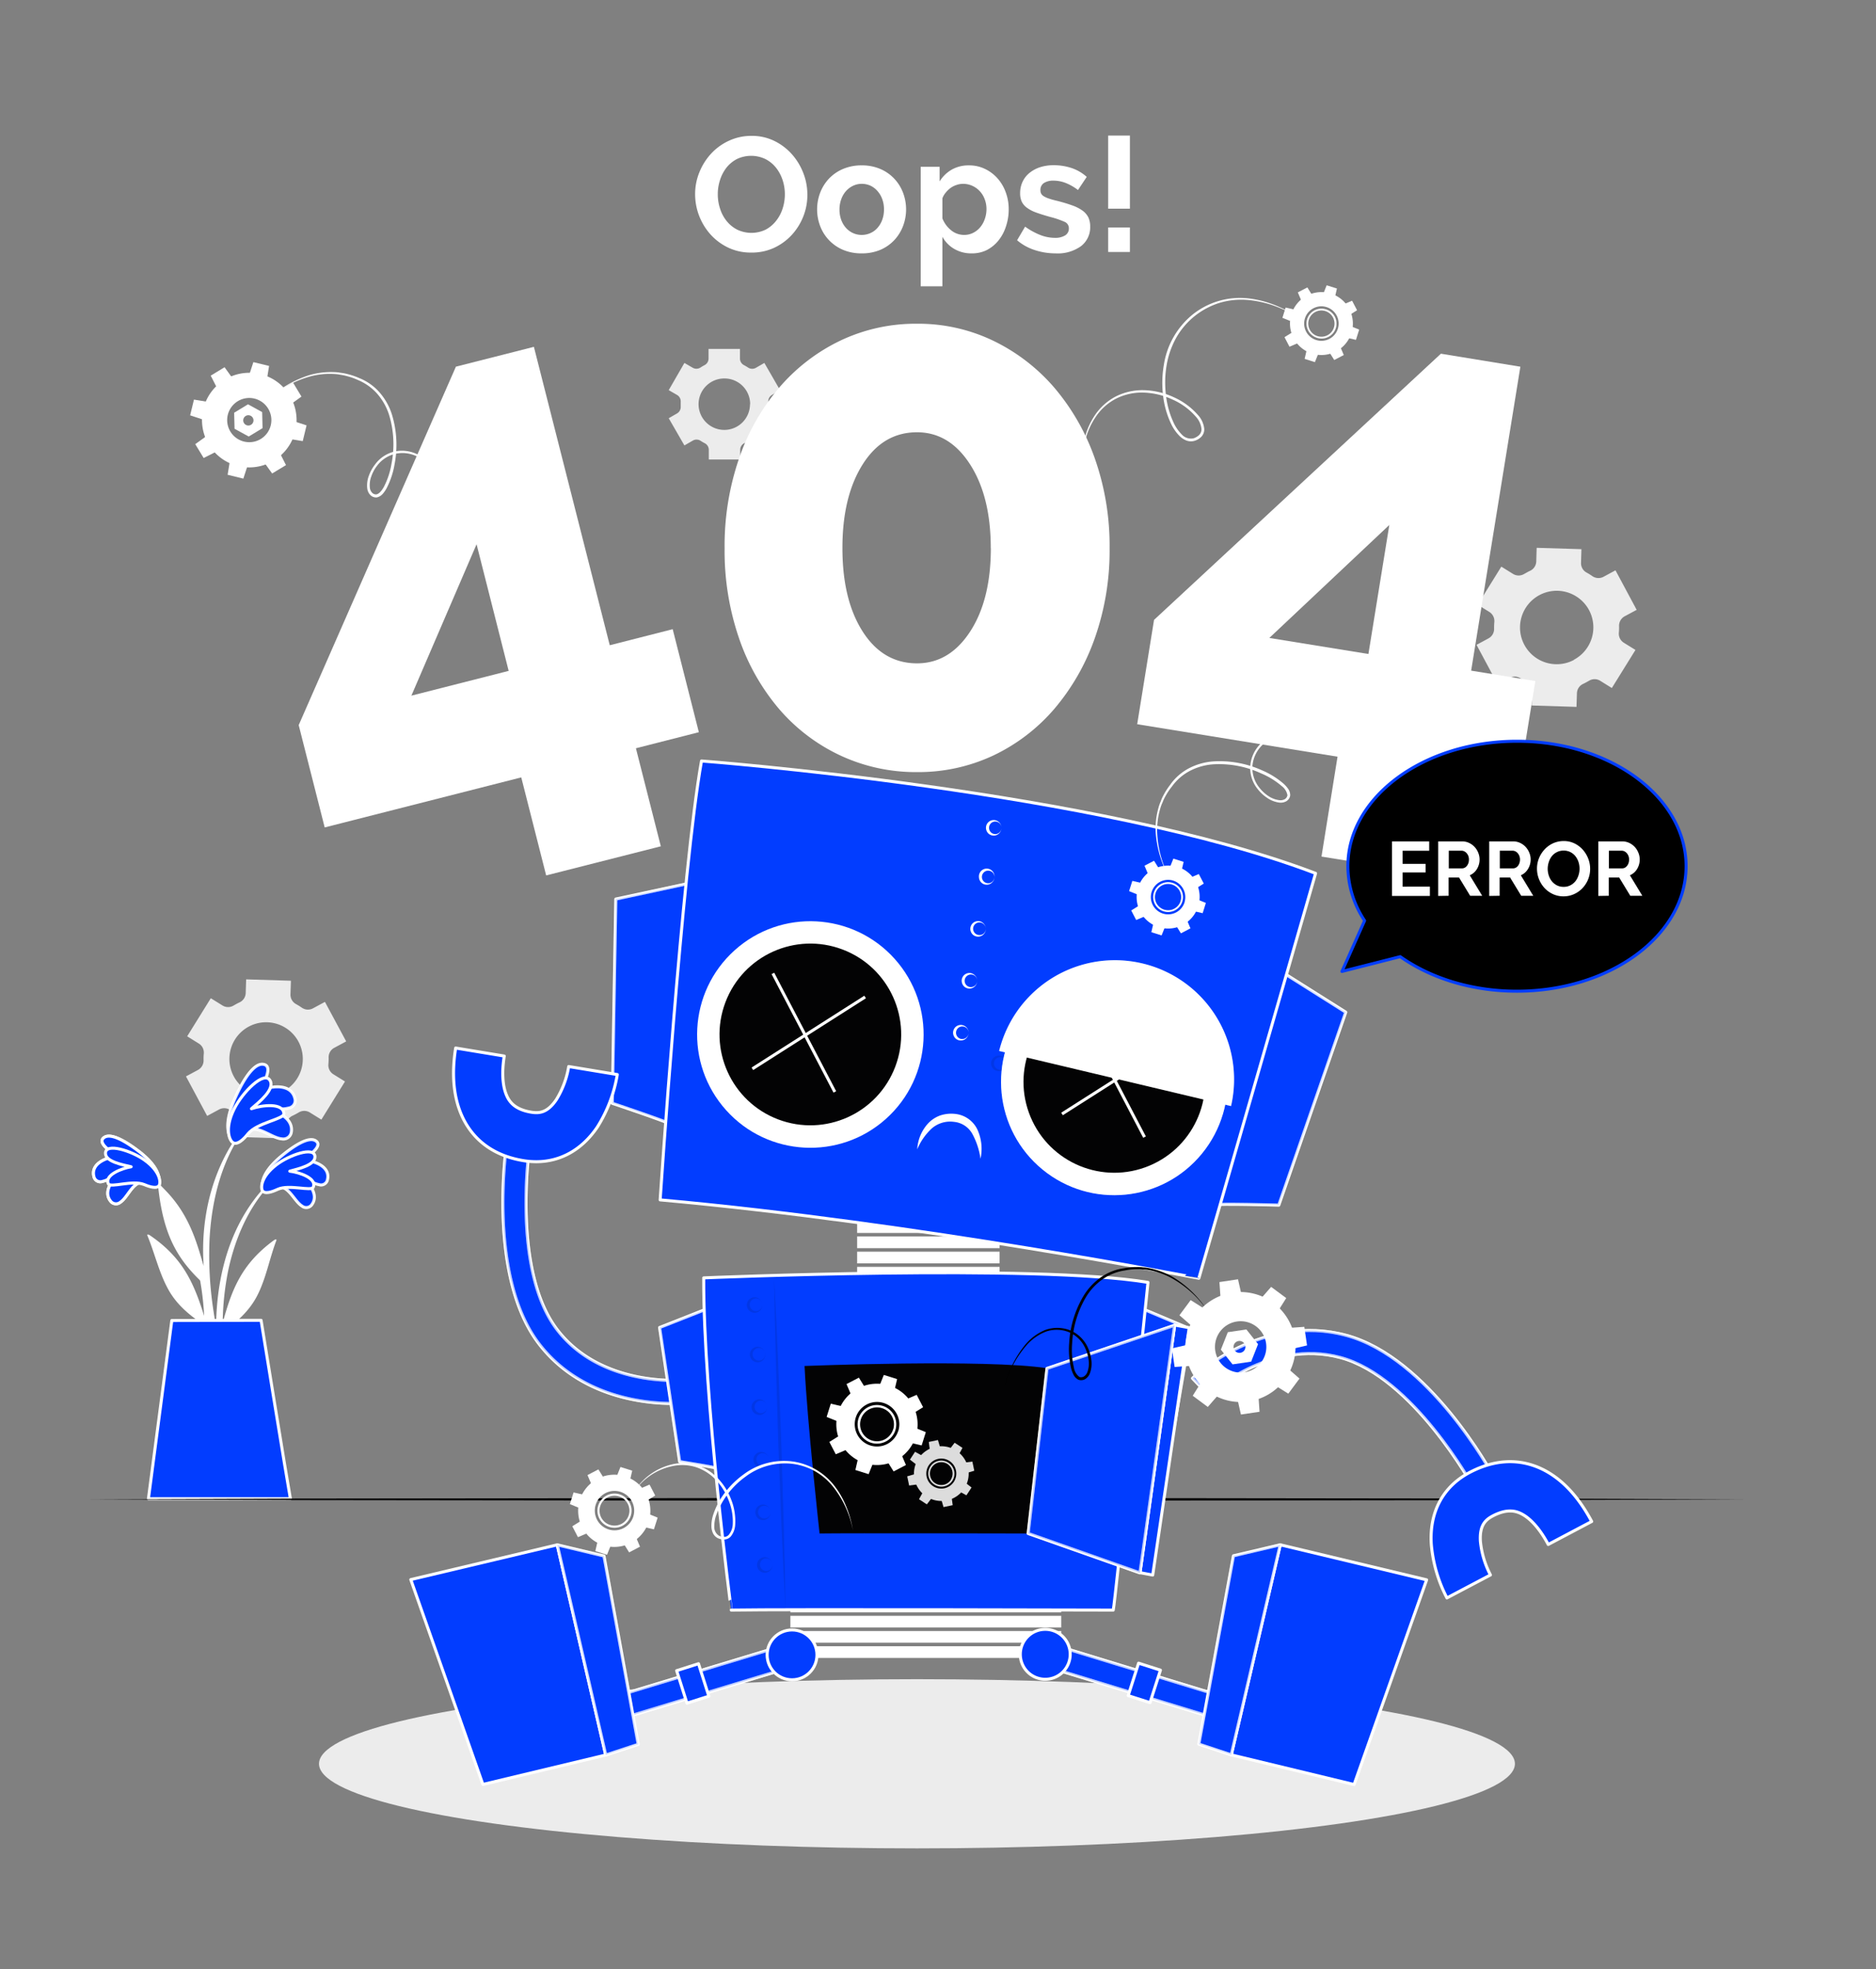<svg id="Camada_1" data-name="Camada 1" xmlns="http://www.w3.org/2000/svg" viewBox="0 0 467.65 490.72"><rect x="0" y="0" width="467.65" height="490.72" fill="#808080" stroke="none"/><defs><style>.cls-1,.cls-12{fill:#ececec;}.cls-2,.cls-8{fill:#fff;}.cls-3,.cls-4,.cls-5,.cls-9{fill:#023dff;}.cls-12,.cls-3,.cls-4,.cls-5,.cls-9{stroke:#fff;}.cls-11,.cls-3,.cls-4,.cls-5,.cls-9{stroke-linecap:round;stroke-linejoin:round;}.cls-11,.cls-12,.cls-3,.cls-4,.cls-5,.cls-9{stroke-width:0.75px;}.cls-4,.cls-6{opacity:0.1;}.cls-5,.cls-8{opacity:0.2;}.cls-7{fill:#030304;}.cls-9{opacity:0.4;}.cls-10{fill:#dcdcdc;}.cls-11{stroke:#023dff;}.cls-12{stroke-miterlimit:10;}</style></defs><path class="cls-1" d="M401.8,171.45l5.89-9.49-2.91-1.8a2.65,2.65,0,0,1-1.23-2.5,13.25,13.25,0,0,0,.05-1.67,2.68,2.68,0,0,1,1.39-2.41l3-1.61-5.28-9.85-3,1.62a2.68,2.68,0,0,1-2.78-.18,14.65,14.65,0,0,0-1.42-.88,2.63,2.63,0,0,1-1.39-2.41l.1-3.42-11.16-.34-.1,3.43a2.67,2.67,0,0,1-1.56,2.31c-.25.11-.49.24-.73.37l-.72.4a2.65,2.65,0,0,1-2.77,0l-2.93-1.82-5.89,9.49,2.92,1.81a2.68,2.68,0,0,1,1.23,2.5,15.35,15.35,0,0,0-.06,1.66,2.66,2.66,0,0,1-1.38,2.41l-3,1.62,5.28,9.84,3-1.61a2.64,2.64,0,0,1,2.77.17c.46.32.93.61,1.41.88a2.64,2.64,0,0,1,1.41,2.4l-.11,3.43,11.16.35.11-3.43a2.64,2.64,0,0,1,1.55-2.3c.25-.12.5-.24.74-.38l.72-.4a2.65,2.65,0,0,1,2.78,0Zm-9.45-7A9.15,9.15,0,1,1,396.1,152,9.14,9.14,0,0,1,392.35,164.4Z"/><path class="cls-1" d="M80.11,279,86,269.5l-2.9-1.8a2.67,2.67,0,0,1-1.24-2.5,15.44,15.44,0,0,0,.06-1.67,2.67,2.67,0,0,1,1.38-2.41l3-1.61L81,249.66l-3,1.62a2.66,2.66,0,0,1-2.77-.18,16,16,0,0,0-1.42-.88,2.66,2.66,0,0,1-1.4-2.41l.11-3.42-11.16-.34-.11,3.43a2.66,2.66,0,0,1-1.55,2.31c-.25.11-.5.24-.74.37s-.48.26-.71.4a2.65,2.65,0,0,1-2.78,0l-2.92-1.81-5.89,9.49,2.91,1.81a2.64,2.64,0,0,1,1.23,2.5,13.15,13.15,0,0,0-.05,1.66,2.68,2.68,0,0,1-1.39,2.41l-3,1.61,5.28,9.85,3-1.62a2.66,2.66,0,0,1,2.77.18,16,16,0,0,0,1.42.88,2.65,2.65,0,0,1,1.4,2.4l-.11,3.43,11.17.35.1-3.43A2.64,2.64,0,0,1,73,278l.74-.38c.24-.13.48-.26.71-.4a2.67,2.67,0,0,1,2.79,0Zm-9.45-7.05a9.15,9.15,0,1,1,3.74-12.38A9.14,9.14,0,0,1,70.66,271.94Z"/><path class="cls-1" d="M194.45,97.22l-3.91-6.78-2.08,1.2a1.87,1.87,0,0,1-2-.06,10.23,10.23,0,0,0-1-.59,1.85,1.85,0,0,1-1-1.65v-2.4h-7.83v2.4a1.85,1.85,0,0,1-1,1.65,10.23,10.23,0,0,0-1,.59,1.87,1.87,0,0,1-1.95.06l-2.07-1.2-3.91,6.78,2.08,1.2a1.85,1.85,0,0,1,.91,1.73c0,.19,0,.38,0,.57s0,.39,0,.58a1.86,1.86,0,0,1-.91,1.72l-2.08,1.2,3.91,6.78,2.08-1.2a1.85,1.85,0,0,1,2,.07,10,10,0,0,0,1,.58,1.86,1.86,0,0,1,1,1.66v2.39h7.83v-2.39a1.86,1.86,0,0,1,1-1.66,10,10,0,0,0,1-.58,1.87,1.87,0,0,1,2-.07l2.08,1.2,3.91-6.78-2.09-1.2a1.86,1.86,0,0,1-.9-1.72c0-.19,0-.38,0-.58s0-.38,0-.57a1.85,1.85,0,0,1,.91-1.73Zm-7.49,3.5a6.41,6.41,0,1,1-6.4-6.41A6.4,6.4,0,0,1,187,100.72Z"/><path class="cls-2" d="M67.41,294.32c-13.07,12.8-15.26,32.59-12.51,49.93.08.39.68.28.68-.09,0-3.94-.12-7.86-.1-11.75l.2-.53c3.41-2.48,6.55-5.28,8.49-9.12,2.18-4.29,3-9.13,4.71-13.62.15-.43-.3-.3-.6-.08-8,5.86-10.49,12.17-12.77,20.6a69.62,69.62,0,0,1,1.39-13.12c1.71-8,5.11-15.94,10.86-21.87C68,294.44,67.64,294.09,67.41,294.32Z"/><path class="cls-3" d="M69.87,295.81c2.25.08,3.66,3.67,5.41,4.72a1.69,1.69,0,0,0,2.48-.39c1.74-2.42-.65-5.41-2.89-7.08,1.61.65,2.93,1.81,4.66,2.14a1.62,1.62,0,0,0,2.1-1.26c.77-3.3-3.38-4.77-6.22-4.84,1.38-1,5.33-3.57,3.23-4.85s-6.76,2.44-8.28,3.67c-2.22,1.8-4.87,4.5-5,7.32C65.26,298.53,68.14,296.5,69.87,295.81Z"/><path class="cls-4" d="M69.87,295.81c2.25.08,3.66,3.67,5.41,4.72a1.69,1.69,0,0,0,2.48-.39c1.74-2.42-.65-5.41-2.89-7.08,1.61.65,2.93,1.81,4.66,2.14a1.62,1.62,0,0,0,2.1-1.26c.77-3.3-3.38-4.77-6.22-4.84,1.38-1,5.33-3.57,3.23-4.85s-6.76,2.44-8.28,3.67c-2.22,1.8-4.87,4.5-5,7.32C65.26,298.53,68.14,296.5,69.87,295.81Z"/><path class="cls-3" d="M69.22,296.37c2.87-1.31,8.39.57,8.86-.52,1-2.21-3.46-3.73-5.84-4,2.19-.6,6.4-1.55,6.27-3.66-.16-2.58-6.45-.36-9.63,2.08-4,3.07-4,6-3.32,6.63C66.47,297.7,68.74,296.58,69.22,296.37Z"/><path class="cls-2" d="M37.65,293.05c13.55,12.29,16.49,32,14.4,49.42-.06.39-.67.31-.68-.06-.15-3.94-.18-7.86-.34-11.75l-.23-.52c-3.5-2.35-6.74-5-8.83-8.79-2.34-4.21-3.38-9-5.22-13.43-.17-.42.29-.31.6-.1,8.16,5.55,10.94,11.76,13.54,20.1A70.55,70.55,0,0,0,49,314.85c-2-7.93-5.71-15.72-11.68-21.44A.24.24,0,0,1,37.65,293.05Z"/><path class="cls-3" d="M35.25,294.64c-2.24.16-3.51,3.8-5.22,4.92a1.69,1.69,0,0,1-2.5-.3c-1.83-2.35.44-5.43,2.62-7.19-1.58.72-2.86,1.93-4.58,2.32a1.63,1.63,0,0,1-2.15-1.17c-.88-3.28,3.2-4.9,6-5.08-1.41-.91-5.46-3.36-3.41-4.72s6.85,2.18,8.41,3.35c2.29,1.72,5,4.31,5.24,7.12C40,297.18,37,295.26,35.25,294.64Z"/><path class="cls-3" d="M35.25,294.64c-2.24.16-3.51,3.8-5.22,4.92a1.69,1.69,0,0,1-2.5-.3c-1.83-2.35.44-5.43,2.62-7.19-1.58.72-2.86,1.93-4.58,2.32a1.63,1.63,0,0,1-2.15-1.17c-.88-3.28,3.2-4.9,6-5.08-1.41-.91-5.46-3.36-3.41-4.72s6.85,2.18,8.41,3.35c2.29,1.72,5,4.31,5.24,7.12C40,297.18,37,295.26,35.25,294.64Z"/><path class="cls-3" d="M35.92,295.17C33,294,27.56,296.06,27,295c-1-2.18,3.32-3.86,5.69-4.25-2.21-.51-6.45-1.29-6.4-3.41.06-2.59,6.43-.61,9.7,1.71,4.12,2.92,4.21,5.89,3.57,6.51C38.72,296.39,36.41,295.37,35.92,295.17Z"/><path class="cls-2" d="M51.5,325.51a132.94,132.94,0,0,0,4.21,19.43.48.48,0,0,0,.94-.19c-.89-6-2.51-11.87-3.4-17.86a90.6,90.6,0,0,1-1-18.32c.57-10.09,3.31-20.82,9.9-28.72.14-.19-.17-.45-.32-.28-13.18,15.37-11.08,34.21-11.07,35.9-1.86-6.36-3.79-13.65-10.84-20.13-.31-.28-.55-.15-.5.33,1.27,11.8,4.55,18,11.39,24.27Q51.06,322.75,51.5,325.51Z"/><path class="cls-3" d="M62.23,281.62c2.37-1.05,5.64,2,8,2.17a2,2,0,0,0,2.38-1.65c.58-3.39-3.39-5.29-6.56-5.9,2-.12,4,.41,5.91-.12a1.88,1.88,0,0,0,1.55-2.37c-.87-3.81-5.91-3.25-8.9-1.89,1-1.69,3.74-6.38.92-6.65s-5.79,5.93-6.74,8c-1.4,3-2.8,7.12-1.48,10.09C58.81,286.76,60.78,283.21,62.23,281.62Z"/><path class="cls-4" d="M62.23,281.62c2.37-1.05,5.64,2,8,2.17a2,2,0,0,0,2.38-1.65c.58-3.39-3.39-5.29-6.56-5.9,2-.12,4,.41,5.91-.12a1.88,1.88,0,0,0,1.55-2.37c-.87-3.81-5.91-3.25-8.9-1.89,1-1.69,3.74-6.38.92-6.65s-5.79,5.93-6.74,8c-1.4,3-2.8,7.12-1.48,10.09C58.81,286.76,60.78,283.21,62.23,281.62Z"/><path class="cls-3" d="M61.83,282.52c2.32-2.8,9-3.63,8.94-5-.13-2.78-5.47-2.14-8.09-1.24,2-1.72,5.86-4.82,4.66-7-1.46-2.6-6.87,2.87-8.94,7-2.62,5.21-1.1,8.28-.11,8.56C59.65,285.29,61.45,283,61.83,282.52Z"/><path class="cls-3" d="M42.83,329.06,37,373.47H72.39c-.73-3.93-7.31-44.46-7.31-44.46Z"/><polygon points="21.95 373.63 73.61 373.44 125.26 373.38 228.58 373.25 331.89 373.38 383.55 373.44 435.2 373.63 383.55 373.81 331.89 373.87 228.58 374 125.26 373.87 73.61 373.81 21.95 373.63"/><ellipse class="cls-1" cx="228.58" cy="439.52" rx="149.06" ry="21.08"/><path class="cls-2" d="M136.15,218.15l-6.21-24.43-49,12.47-6.48-25.5,39.19-89.32,19.44-4.94L152,160.79l15.69-4,6.52,25.67-15.69,4,6.21,24.43Zm-33.6-44.8,24.25-6.17-8-31.56Z"/><path class="cls-2" d="M276.6,136.6A65.5,65.5,0,0,1,272.92,159a55.67,55.67,0,0,1-10.12,17.67,46,46,0,0,1-15.18,11.59,43.94,43.94,0,0,1-19,4.14,44.54,44.54,0,0,1-19.14-4.14,45.55,45.55,0,0,1-15.27-11.59,54.19,54.19,0,0,1-10-17.67,67,67,0,0,1-3.58-22.35,67,67,0,0,1,3.58-22.35,54.19,54.19,0,0,1,10-17.67A46.48,46.48,0,0,1,209.44,84.9a43.74,43.74,0,0,1,19.14-4.23,43.15,43.15,0,0,1,19,4.23A47,47,0,0,1,262.8,96.58a55.67,55.67,0,0,1,10.12,17.67A65.5,65.5,0,0,1,276.6,136.6Zm-29.62,0q0-12.87-5.16-20.88t-13.24-8q-8.47,0-13.53,8T210,136.6q0,12.89,5.06,20.79t13.53,7.91q8.08,0,13.24-7.91T247,136.6Z"/><path class="cls-2" d="M329.42,213.45l4-24.89-49.94-8.09,4.2-26,71.51-66.33L379,91.38l-12.27,75.74,16,2.59-4.24,26.15-16-2.59-4,24.88Zm-13-54.48,24.7,4,5.21-32.15Z"/><path class="cls-2" d="M187.25,62.94a13,13,0,0,1-5.71-1.23,14.09,14.09,0,0,1-4.41-3.27,15.15,15.15,0,0,1-2.85-4.67,14.9,14.9,0,0,1-1-5.37,14.28,14.28,0,0,1,1.07-5.49,15.18,15.18,0,0,1,2.94-4.65,14,14,0,0,1,4.47-3.21,13.13,13.13,0,0,1,5.61-1.19,12.57,12.57,0,0,1,5.68,1.27,14.22,14.22,0,0,1,4.38,3.33,15.43,15.43,0,0,1,2.83,4.69,14.82,14.82,0,0,1,1,5.33A14.47,14.47,0,0,1,200.22,54a14.79,14.79,0,0,1-2.91,4.61,14,14,0,0,1-4.44,3.19A13.21,13.21,0,0,1,187.25,62.94ZM178.93,48.4A11.38,11.38,0,0,0,179.5,52a9.41,9.41,0,0,0,1.63,3.07,8.21,8.21,0,0,0,2.63,2.15,8.21,8.21,0,0,0,7.11,0A8.22,8.22,0,0,0,193.49,55a9.51,9.51,0,0,0,1.62-3.09,11.56,11.56,0,0,0,.54-3.49,11.22,11.22,0,0,0-.58-3.6,9.88,9.88,0,0,0-1.66-3.07,8.09,8.09,0,0,0-2.62-2.12,8.26,8.26,0,0,0-7.09,0,8.11,8.11,0,0,0-2.63,2.18,9.79,9.79,0,0,0-1.59,3.08A11.22,11.22,0,0,0,178.93,48.4Z"/><path class="cls-2" d="M214.8,63.14a11.63,11.63,0,0,1-4.64-.88,10.4,10.4,0,0,1-5.7-5.9,11.73,11.73,0,0,1,0-8.36,10.7,10.7,0,0,1,2.2-3.5,10.39,10.39,0,0,1,3.5-2.4,11.63,11.63,0,0,1,4.64-.89,11.52,11.52,0,0,1,4.63.89,10.36,10.36,0,0,1,3.47,2.4,10.54,10.54,0,0,1,2.2,3.5,11.73,11.73,0,0,1,0,8.36,10.77,10.77,0,0,1-2.18,3.49,10.33,10.33,0,0,1-3.47,2.41A11.68,11.68,0,0,1,214.8,63.14ZM209.27,52.2a7.43,7.43,0,0,0,.42,2.56,6.1,6.1,0,0,0,1.17,2A5.26,5.26,0,0,0,217,58.07a5,5,0,0,0,1.76-1.31,6.09,6.09,0,0,0,1.17-2,7.35,7.35,0,0,0,.43-2.58,7.26,7.26,0,0,0-.43-2.55,6.2,6.2,0,0,0-1.17-2A5.27,5.27,0,0,0,217,46.28a5.14,5.14,0,0,0-2.18-.47,5,5,0,0,0-2.18.49,5.57,5.57,0,0,0-1.76,1.33,6.2,6.2,0,0,0-1.17,2A7.5,7.5,0,0,0,209.27,52.2Z"/><path class="cls-2" d="M242.19,63.14A8.34,8.34,0,0,1,237.83,62a7.86,7.86,0,0,1-2.91-3V71.34h-5.41V41.57h4.72v3.64a8.58,8.58,0,0,1,3-2.93,8.47,8.47,0,0,1,4.28-1.07,9,9,0,0,1,4,.87,9.81,9.81,0,0,1,3.13,2.34,10.65,10.65,0,0,1,2.06,3.47,12,12,0,0,1,.75,4.23,13.3,13.3,0,0,1-.69,4.32A10.79,10.79,0,0,1,248.84,60a9.09,9.09,0,0,1-2.93,2.35A8.26,8.26,0,0,1,242.19,63.14Zm-1.82-4.6a4.84,4.84,0,0,0,2.24-.53,5.38,5.38,0,0,0,1.76-1.41,6.52,6.52,0,0,0,1.13-2.06,7.37,7.37,0,0,0,.41-2.42,6.8,6.8,0,0,0-.45-2.49,6,6,0,0,0-1.23-2,5.76,5.76,0,0,0-1.86-1.33,5.61,5.61,0,0,0-2.32-.49,5,5,0,0,0-1.58.27,5.61,5.61,0,0,0-1.49.74A6.61,6.61,0,0,0,235.75,48a4.76,4.76,0,0,0-.83,1.42v5a7.17,7.17,0,0,0,2.22,3A5.1,5.1,0,0,0,240.37,58.54Z"/><path class="cls-2" d="M263.12,63.14a16.58,16.58,0,0,1-5.22-.84,12.83,12.83,0,0,1-4.36-2.43l2-3.39a17.43,17.43,0,0,0,3.78,2.08,10.11,10.11,0,0,0,3.65.71,4.67,4.67,0,0,0,2.55-.61,2,2,0,0,0,.93-1.74,1.73,1.73,0,0,0-1.09-1.65,22.68,22.68,0,0,0-3.56-1.21c-1.37-.38-2.54-.75-3.51-1.1A8.78,8.78,0,0,1,256,51.77a4,4,0,0,1-1.3-1.53,4.92,4.92,0,0,1-.4-2.08,6.54,6.54,0,0,1,.63-2.91,6.24,6.24,0,0,1,1.75-2.2,8.28,8.28,0,0,1,2.65-1.4,10.81,10.81,0,0,1,3.29-.48,14,14,0,0,1,4.46.69,10.66,10.66,0,0,1,3.82,2.22l-2.18,3.27a12.76,12.76,0,0,0-3.13-1.78,8.47,8.47,0,0,0-3-.56,4.31,4.31,0,0,0-2.3.56,2,2,0,0,0-.93,1.82,1.73,1.73,0,0,0,.22.93,1.87,1.87,0,0,0,.71.64,6.23,6.23,0,0,0,1.27.55c.53.18,1.18.36,2,.55,1.45.37,2.7.75,3.74,1.13a9.85,9.85,0,0,1,2.54,1.29,4.63,4.63,0,0,1,1.46,1.68,5.26,5.26,0,0,1,.46,2.28,5.91,5.91,0,0,1-2.3,4.91A9.93,9.93,0,0,1,263.12,63.14Z"/><path class="cls-2" d="M276.24,52V33.78h5.42V52Zm0,10.79v-6.1h5.42v6.1Z"/><rect class="cls-2" x="213.67" y="304.33" width="35.51" height="2.91"/><rect class="cls-2" x="213.67" y="308.12" width="35.51" height="2.91"/><rect class="cls-2" x="213.67" y="311.91" width="35.51" height="2.91"/><rect class="cls-2" x="213.67" y="315.69" width="35.51" height="2.91"/><rect class="cls-2" x="213.67" y="319.48" width="35.51" height="2.91"/><rect class="cls-2" x="197.03" y="395.07" width="67.52" height="2.91"/><rect class="cls-2" x="197.03" y="398.86" width="67.52" height="2.91"/><rect class="cls-2" x="197.03" y="402.65" width="67.52" height="2.91"/><rect class="cls-2" x="197.03" y="406.44" width="67.52" height="2.91"/><rect class="cls-2" x="197.03" y="410.23" width="67.52" height="2.91"/><path class="cls-3" d="M167.41,280.28c0-.39-14.78-5.35-14.78-5.35l.88-50.89,19.64-4.22Z"/><path class="cls-5" d="M167.41,280.28c0-.39-14.78-5.35-14.78-5.35l.88-50.89,19.64-4.22Z"/><path class="cls-3" d="M303.07,300.25c.1-.38,15.71.06,15.71.06l16.69-48.08-17-10.71Z"/><path class="cls-5" d="M303.07,300.25c.1-.38,15.71.06,15.71.06l16.69-48.08-17-10.71Z"/><path class="cls-3" d="M164.56,299s5.49-82.3,10.31-109.37c0,0,99.41,7.51,153.08,28,0,0-27.67,96.13-29.1,100.9C298.85,318.58,228.84,304.79,164.56,299Z"/><path class="cls-2" d="M249.64,206.28a1.94,1.94,0,0,1-1.74,1.94,2,2,0,0,1-1.46-.47,2,2,0,0,1-.66-1.47,1.93,1.93,0,1,1,3.86,0Zm0,0a1.55,1.55,0,0,0-1.74-1.55,1.57,1.57,0,0,0,0,3.11,1.55,1.55,0,0,0,1.74-1.56Z"/><path class="cls-2" d="M247.9,218.53a1.94,1.94,0,0,1-3.21,1.46,2,2,0,0,1-.66-1.46,1.94,1.94,0,1,1,3.87,0Zm0,0a1.64,1.64,0,0,0-.55-1.2,1.62,1.62,0,0,0-1.2-.36,1.57,1.57,0,1,0,1.2,2.76A1.64,1.64,0,0,0,247.9,218.53Z"/><path class="cls-2" d="M245.75,231.47a1.94,1.94,0,0,1-3.21,1.46,2,2,0,0,1-.66-1.46,2,2,0,0,1,.66-1.46,2,2,0,0,1,1.46-.48A2,2,0,0,1,245.75,231.47Zm0,0a1.64,1.64,0,0,0-.55-1.2A1.57,1.57,0,1,0,244,233a1.62,1.62,0,0,0,1.2-.36A1.64,1.64,0,0,0,245.75,231.47Z"/><path class="cls-2" d="M243.6,244.41a1.94,1.94,0,0,1-3.21,1.46,2,2,0,0,1-.66-1.46,1.93,1.93,0,0,1,2.12-1.94A2,2,0,0,1,243.6,244.41Zm0,0a1.64,1.64,0,0,0-.55-1.2,1.57,1.57,0,1,0-1.2,2.76,1.63,1.63,0,0,0,1.2-.37A1.6,1.6,0,0,0,243.6,244.41Z"/><path class="cls-6" d="M250.92,265a1.93,1.93,0,1,1-3.86,0,1.92,1.92,0,0,1,2.12-1.93A1.93,1.93,0,0,1,250.92,265Zm0,0a1.59,1.59,0,0,0-.54-1.2,1.69,1.69,0,0,0-1.2-.36,1.57,1.57,0,0,0,0,3.12,1.55,1.55,0,0,0,1.74-1.56Z"/><path class="cls-6" d="M263.14,268a1.94,1.94,0,1,1-3.87,0,2,2,0,0,1,.66-1.46,1.94,1.94,0,0,1,3.21,1.46Zm0,0a1.64,1.64,0,0,0-.55-1.2,1.66,1.66,0,0,0-1.2-.36,1.57,1.57,0,1,0,1.2,2.76A1.64,1.64,0,0,0,263.14,268Z"/><path class="cls-6" d="M275.35,271a1.94,1.94,0,0,1-3.21,1.46,1.94,1.94,0,0,1,0-2.92,2,2,0,0,1,1.46-.47A1.93,1.93,0,0,1,275.35,271Zm0,0a1.6,1.6,0,0,0-.55-1.2,1.62,1.62,0,0,0-1.2-.36,1.57,1.57,0,1,0,1.2,2.76A1.6,1.6,0,0,0,275.35,271Z"/><path class="cls-6" d="M287.56,274a1.93,1.93,0,0,1-3.2,1.46,2,2,0,0,1-.66-1.46,1.93,1.93,0,1,1,3.86,0Zm0,0a1.59,1.59,0,0,0-.54-1.2,1.63,1.63,0,0,0-1.2-.36,1.57,1.57,0,1,0,1.2,2.76A1.59,1.59,0,0,0,287.56,274Z"/><path class="cls-6" d="M299.77,277.09a1.94,1.94,0,0,1-1.89,1.8,2,2,0,0,1-1.42-.59,2,2,0,0,1-.54-1.5,1.93,1.93,0,1,1,3.85.29Zm0,0a1.59,1.59,0,0,0-.45-1.23,1.56,1.56,0,0,0-1.17-.45,1.57,1.57,0,1,0,1,2.84A1.61,1.61,0,0,0,299.77,277.09Z"/><path class="cls-2" d="M241.45,257.35a1.94,1.94,0,0,1-3.21,1.46,2,2,0,0,1-.66-1.46,2,2,0,0,1,.66-1.47,1.94,1.94,0,0,1,3.21,1.47Zm0,0a1.64,1.64,0,0,0-.55-1.2,1.57,1.57,0,1,0-1.2,2.76,1.58,1.58,0,0,0,1.75-1.56Z"/><circle class="cls-2" cx="202.01" cy="257.79" r="28.23" transform="translate(-120.57 201.16) rotate(-41.96)"/><circle class="cls-7" cx="202.01" cy="257.79" r="22.64" transform="translate(-110.6 355.46) rotate(-69.27)"/><circle class="cls-2" cx="277.77" cy="269.62" r="28.23" transform="translate(-106.83 313.58) rotate(-50.67)"/><circle class="cls-8" cx="277.77" cy="269.62" r="28.23" transform="translate(-106.83 313.58) rotate(-50.67)"/><path class="cls-8" d="M305.24,276.15c-.13.56-.28,1.1-.45,1.63l-55-11.73c.13-1,.31-2,.54-3a28.24,28.24,0,1,1,54.94,13.06Z"/><circle class="cls-7" cx="277.77" cy="269.62" r="22.64" transform="translate(-82.47 127.93) rotate(-22.68)"/><path class="cls-2" d="M306.88,275.62l-57.81-13.73a29.71,29.71,0,0,1,57.81,13.73Z"/><path class="cls-8" d="M306.88,275.62l-57.81-13.73a29.71,29.71,0,0,1,57.81,13.73Z"/><path class="cls-2" d="M228.65,286.4a10.39,10.39,0,0,1,2.61-6.35,7.7,7.7,0,0,1,3.07-2.07,8.66,8.66,0,0,1,3.7-.41,6.9,6.9,0,0,1,5.8,4.33,11.57,11.57,0,0,1,.59,6.85,18.19,18.19,0,0,0-2-6.13,5.85,5.85,0,0,0-4.61-3.06,7,7,0,0,0-5.49,1.6A14.87,14.87,0,0,0,228.65,286.4Z"/><path class="cls-3" d="M167.72,349.73c-7.23,0-23.07-1.62-33.25-14.72-13-16.76-8.33-48.92-8.12-50.28l5.66.86c0,.31-4.55,31.09,7,45.91,11.27,14.48,31.7,12.4,31.9,12.37l.65,5.69A35.43,35.43,0,0,1,167.72,349.73Z"/><path class="cls-9" d="M167.72,349.73c-7.23,0-23.07-1.62-33.25-14.72-13-16.76-8.33-48.92-8.12-50.28l5.66.86c0,.31-4.55,31.09,7,45.91,11.27,14.48,31.7,12.4,31.9,12.37l.65,5.69A35.43,35.43,0,0,1,167.72,349.73Z"/><path class="cls-3" d="M133.67,289.49a20.07,20.07,0,0,1-3.15-.26c-9.55-1.55-13.78-7.26-15.64-11.78s-2.3-10-1.29-16.29l12.11,2c-.63,3.89-.45,7.32.52,9.65.68,1.66,2,3.66,6.26,4.35,1.93.31,4,.15,6.22-3.16a22.87,22.87,0,0,0,3.07-8.23l12.11,2a35.56,35.56,0,0,1-4.95,13.05C145.13,286.45,139.8,289.49,133.67,289.49Z"/><path class="cls-3" d="M179.68,366.11c0-.26-10.26-1.89-10.26-1.89l-5-33.41,12.4-4.89Z"/><path class="cls-5" d="M179.68,366.11c0-.26-10.26-1.89-10.26-1.89l-5-33.41,12.4-4.89Z"/><path class="cls-3" d="M280.87,366.18c0-.26,10.3-1.67,10.3-1.67l5.7-33.29-12.28-5.17Z"/><path class="cls-5" d="M280.87,366.18c0-.26,10.3-1.67,10.3-1.67l5.7-33.29-12.28-5.17Z"/><path class="cls-3" d="M175.42,318.44s82.78-3.54,110.75,1.12c0,0-8.21,80.1-8.66,81.66,0,0-82.35-.23-95.22,0C182.29,401.22,175.31,348,175.42,318.44Z"/><path class="cls-7" d="M200.56,340.39s45.2-1.79,60.46.56c0,0-4.48,40.4-4.72,41.18,0,0-45-.11-52,0C204.31,382.13,201.23,354.48,200.56,340.39Z"/><path class="cls-2" d="M220.07,350.35a4.81,4.81,0,1,0,3.14,6A4.82,4.82,0,0,0,220.07,350.35Zm2.58,5.86a4.22,4.22,0,1,1-2.75-5.3A4.22,4.22,0,0,1,222.65,356.21Zm-2.58-5.86a4.81,4.81,0,1,0,3.14,6A4.82,4.82,0,0,0,220.07,350.35Zm2.58,5.86a4.22,4.22,0,1,1-2.75-5.3A4.22,4.22,0,0,1,222.65,356.21Zm-2.58-5.86a4.81,4.81,0,1,0,3.14,6A4.82,4.82,0,0,0,220.07,350.35Zm2.58,5.86a4.22,4.22,0,1,1-2.75-5.3A4.22,4.22,0,0,1,222.65,356.21Zm-1-10.93a10.13,10.13,0,1,0,6.62,12.7A10.13,10.13,0,0,0,221.67,345.28Zm2.25,11.33a5.55,5.55,0,1,1-3.62-7A5.56,5.56,0,0,1,223.92,356.61Zm-.71-.23a4.81,4.81,0,1,0-6,3.14A4.81,4.81,0,0,0,223.21,356.38Zm-.56-.17a4.22,4.22,0,1,1-2.75-5.3A4.22,4.22,0,0,1,222.65,356.21Zm-2.58-5.86a4.81,4.81,0,1,0,3.14,6A4.82,4.82,0,0,0,220.07,350.35Zm2.58,5.86a4.22,4.22,0,1,1-2.75-5.3A4.22,4.22,0,0,1,222.65,356.21Zm-2.58-5.86a4.81,4.81,0,1,0,3.14,6A4.82,4.82,0,0,0,220.07,350.35Zm2.58,5.86a4.22,4.22,0,1,1-2.75-5.3A4.22,4.22,0,0,1,222.65,356.21Z"/><polygon class="cls-2" points="217.56 364.79 213.85 363.62 213.23 366.31 216.53 367.35 217.56 364.79"/><polygon class="cls-2" points="210.89 361.31 209.09 357.85 206.74 359.32 208.34 362.39 210.89 361.31"/><polygon class="cls-2" points="208.63 354.12 209.8 350.41 207.1 349.79 206.06 353.09 208.63 354.12"/><polygon class="cls-2" points="212.11 347.45 215.56 345.65 214.1 343.3 211.02 344.9 212.11 347.45"/><polygon class="cls-2" points="219.29 345.19 223 346.36 223.63 343.66 220.32 342.62 219.29 345.19"/><polygon class="cls-2" points="225.97 348.67 227.77 352.12 230.11 350.66 228.51 347.58 225.97 348.67"/><polygon class="cls-2" points="228.23 355.85 227.06 359.56 229.75 360.19 230.79 356.88 228.23 355.85"/><polygon class="cls-2" points="224.75 362.53 221.29 364.32 222.76 366.67 225.83 365.07 224.75 362.53"/><path class="cls-10" d="M236.41,364.49a3.24,3.24,0,1,0,1,4.48A3.24,3.24,0,0,0,236.41,364.49Zm.62,4.27a2.84,2.84,0,1,1-.83-3.93A2.86,2.86,0,0,1,237,368.76Zm-.62-4.27a3.24,3.24,0,1,0,1,4.48A3.24,3.24,0,0,0,236.41,364.49Zm.62,4.27a2.84,2.84,0,1,1-.83-3.93A2.86,2.86,0,0,1,237,368.76Zm-.62-4.27a3.24,3.24,0,1,0,1,4.48A3.24,3.24,0,0,0,236.41,364.49Zm.62,4.27a2.84,2.84,0,1,1-.83-3.93A2.86,2.86,0,0,1,237,368.76Zm1.34-7.27a6.82,6.82,0,1,0,2,9.44A6.82,6.82,0,0,0,238.37,361.49Zm-.59,7.76a3.74,3.74,0,1,1-1.09-5.18A3.74,3.74,0,0,1,237.78,369.25Zm-.42-.28a3.24,3.24,0,1,0-4.48.95A3.24,3.24,0,0,0,237.36,369Zm-.33-.21a2.84,2.84,0,1,1-.83-3.93A2.86,2.86,0,0,1,237,368.76Zm-.62-4.27a3.24,3.24,0,1,0,1,4.48A3.24,3.24,0,0,0,236.41,364.49Zm.62,4.27a2.84,2.84,0,1,1-.83-3.93A2.86,2.86,0,0,1,237,368.76Zm-.62-4.27a3.24,3.24,0,1,0,1,4.48A3.24,3.24,0,0,0,236.41,364.49Zm.62,4.27a2.84,2.84,0,1,1-.83-3.93A2.86,2.86,0,0,1,237,368.76Z"/><polygon class="cls-10" points="232.18 373.4 229.98 371.97 229.09 373.6 231.04 374.88 232.18 373.4"/><polygon class="cls-10" points="228.48 369.94 227.93 367.37 226.15 367.89 226.63 370.18 228.48 369.94"/><polygon class="cls-10" points="228.31 364.87 229.74 362.67 228.1 361.78 226.83 363.73 228.31 364.87"/><polygon class="cls-10" points="231.77 361.17 234.34 360.63 233.81 358.84 231.53 359.32 231.77 361.17"/><polygon class="cls-10" points="236.84 361 239.04 362.43 239.93 360.8 237.97 359.52 236.84 361"/><polygon class="cls-10" points="240.54 364.46 241.08 367.03 242.87 366.5 242.39 364.22 240.54 364.46"/><polygon class="cls-10" points="240.71 369.53 239.28 371.73 240.91 372.62 242.19 370.67 240.71 369.53"/><polygon class="cls-10" points="237.24 373.23 234.68 373.77 235.2 375.56 237.49 375.08 237.24 373.23"/><polygon class="cls-3" points="284.17 391.89 287.35 392.49 296.45 330.86 292.83 330.19 284.17 391.89"/><path class="cls-3" d="M256.3,382.13,261,341l31.81-10.76s-8.66,62.37-8.66,61.71Z"/><path class="cls-9" d="M256.3,382.13,261,341l31.81-10.76s-8.66,62.37-8.66,61.71Z"/><polygon class="cls-6" points="192.98 318.6 193.52 328.9 193.97 339.2 194.77 359.81 195.39 380.43 195.64 390.74 195.81 401.05 195.27 390.75 194.81 380.45 194.02 359.84 193.4 339.22 193.15 328.92 192.98 318.6"/><path class="cls-6" d="M190,324.81a1.94,1.94,0,0,1-1.33,2.24,1.93,1.93,0,0,1-2.46-1.47,1.93,1.93,0,1,1,3.79-.77Zm0,0a1.56,1.56,0,0,0-2-1.18,1.57,1.57,0,1,0,2,1.18Z"/><path class="cls-6" d="M190.74,337.16a1.94,1.94,0,0,1-1.33,2.24,1.94,1.94,0,1,1-.76-3.79A2,2,0,0,1,190.74,337.16Zm0,0a1.58,1.58,0,0,0-.78-1.06,1.55,1.55,0,0,0-1.24-.12,1.57,1.57,0,1,0,2,1.18Z"/><path class="cls-6" d="M191.19,350.27a2,2,0,0,1-1.33,2.24,2,2,0,0,1-1.53-.17,1.94,1.94,0,0,1,.77-3.62A2,2,0,0,1,191.19,350.27Zm0,0a1.62,1.62,0,0,0-.78-1.07,1.57,1.57,0,0,0-2.28,1.69,1.57,1.57,0,0,0,1.66,1.25,1.6,1.6,0,0,0,1.1-.59A1.58,1.58,0,0,0,191.19,350.27Z"/><path class="cls-6" d="M191.64,363.38a2,2,0,0,1-1.33,2.24,2,2,0,0,1-1.53-.18,1.93,1.93,0,0,1-.93-1.3,2,2,0,0,1,.35-1.56,1.94,1.94,0,0,1,3.44.8Zm0,0a1.62,1.62,0,0,0-.78-1.07,1.59,1.59,0,0,0-1.24-.11,1.57,1.57,0,0,0,.62,3.05,1.6,1.6,0,0,0,1.1-.59A1.58,1.58,0,0,0,191.64,363.38Z"/><path class="cls-6" d="M192.09,376.49a2,2,0,0,1-1.33,2.24,2,2,0,0,1-1.53-.18,2,2,0,0,1-.58-2.86,1.94,1.94,0,0,1,3.44.8Zm0,0a1.62,1.62,0,0,0-.78-1.07,1.64,1.64,0,0,0-1.24-.12,1.57,1.57,0,0,0,.62,3.06,1.64,1.64,0,0,0,1.1-.59A1.58,1.58,0,0,0,192.09,376.49Z"/><path class="cls-6" d="M192.54,389.59a1.94,1.94,0,0,1-1.33,2.24,1.93,1.93,0,0,1-2.46-1.47,2,2,0,0,1,.35-1.57,2,2,0,0,1,1.35-.75A2,2,0,0,1,192.54,389.59Zm0,0a1.62,1.62,0,0,0-.78-1.06,1.56,1.56,0,0,0-2.28,1.68,1.58,1.58,0,0,0,1.66,1.26,1.64,1.64,0,0,0,1.1-.59A1.6,1.6,0,0,0,192.54,389.59Z"/><rect class="cls-3" x="149.51" y="416.62" width="48.98" height="5.72" transform="translate(-114.19 68.5) rotate(-16.86)"/><rect class="cls-9" x="149.51" y="416.62" width="48.98" height="5.72" transform="translate(-114.19 68.5) rotate(-16.86)"/><rect class="cls-3" x="169.85" y="415.23" width="5.72" height="8.5" transform="translate(-119.02 72.08) rotate(-17.64)"/><polygon class="cls-3" points="151 437.34 138.91 384.96 102.4 393.62 120.38 444.67 151 437.34"/><polygon class="cls-3" points="159.1 434.68 151 437.34 138.91 384.96 150.56 387.74 159.1 434.68"/><polygon class="cls-5" points="159.1 434.68 151 437.34 138.91 384.96 150.56 387.74 159.1 434.68"/><circle class="cls-3" cx="197.44" cy="412.38" r="6.21"/><rect class="cls-3" x="281.12" y="394.89" width="5.72" height="48.98" transform="translate(-200.05 568.51) rotate(-73.02)"/><rect class="cls-9" x="281.12" y="394.89" width="5.72" height="48.98" transform="translate(-200.05 568.51) rotate(-73.02)"/><rect class="cls-3" x="281.02" y="416.52" width="8.5" height="5.72" transform="translate(-201.18 563.03) rotate(-72.23)"/><polygon class="cls-3" points="306.93 437.3 319.14 384.95 355.63 393.68 337.55 444.69 306.93 437.3"/><polygon class="cls-3" points="298.84 434.62 306.93 437.3 319.14 384.95 307.48 387.69 298.84 434.62"/><polygon class="cls-5" points="298.84 434.62 306.93 437.3 319.14 384.95 307.48 387.69 298.84 434.62"/><path class="cls-3" d="M254.34,412.22a6.22,6.22,0,1,0,6.23-6.2A6.22,6.22,0,0,0,254.34,412.22Z"/><path class="cls-3" d="M301.24,347.61c.15-.13,15.2-14.1,32.91-9.32,18.12,4.88,33.07,32.16,33.22,32.44l5-2.72c-.65-1.21-16.25-29.73-36.76-35.25-20.85-5.62-37.64,10-38.34,10.7Z"/><path class="cls-9" d="M301.24,347.61c.15-.13,15.2-14.1,32.91-9.32,18.12,4.88,33.07,32.16,33.22,32.44l5-2.72c-.65-1.21-16.25-29.73-36.76-35.25-20.85-5.62-37.64,10-38.34,10.7Z"/><path class="cls-3" d="M360.69,398.19l10.85-5.72a23,23,0,0,1-2.51-8.42c-.24-4,1.33-5.36,3.07-6.28,3.8-2,6.07-1.21,7.62-.29,2.17,1.28,4.38,3.9,6.22,7.39l10.84-5.73c-3-5.62-6.61-9.73-10.83-12.23s-11-4.5-19.58,0c-6.66,3.52-10.07,9.86-9.58,17.86A35.55,35.55,0,0,0,360.69,398.19Z"/><path d="M250.2,346.27a26.77,26.77,0,0,1,5.33-11.12,12.74,12.74,0,0,1,5-3.72,8.8,8.8,0,0,1,6.25.08,8.37,8.37,0,0,1,4.45,4.42,10.06,10.06,0,0,1,.83,3.08,6.79,6.79,0,0,1-.37,3.21,2.88,2.88,0,0,1-1.06,1.37,2,2,0,0,1-1.79.23,2.63,2.63,0,0,1-1.23-1.26,7.34,7.34,0,0,1-.58-1.51,20.13,20.13,0,0,1-.51-6.27,25.73,25.73,0,0,1,3.62-11.91,15.4,15.4,0,0,1,4.3-4.58,13.16,13.16,0,0,1,5.85-2.27,16.31,16.31,0,0,1,3.12-.28,9.13,9.13,0,0,1,1.57.09,10,10,0,0,1,1.55.21,19,19,0,0,1,5.84,2.19,26.69,26.69,0,0,1,8.79,8.64,26.45,26.45,0,0,0-9-8.32,18.78,18.78,0,0,0-5.74-2.05,9.56,9.56,0,0,0-1.51-.17,9.8,9.8,0,0,0-1.53-.07,16.14,16.14,0,0,0-3,.33,13,13,0,0,0-5.58,2.23,14.86,14.86,0,0,0-4.09,4.41,25.11,25.11,0,0,0-3.45,11.59,19.38,19.38,0,0,0,.45,6,3.59,3.59,0,0,0,1.37,2.31,1.26,1.26,0,0,0,.59.05,1.31,1.31,0,0,0,.58-.21,2.21,2.21,0,0,0,.81-1.05,6.19,6.19,0,0,0,.33-2.88,9.31,9.31,0,0,0-.77-2.88,7.85,7.85,0,0,0-4.07-4.16,8.22,8.22,0,0,0-5.86-.16,12.46,12.46,0,0,0-4.9,3.51A26.55,26.55,0,0,0,250.2,346.27Z"/><path class="cls-2" d="M157.79,372.18a15.3,15.3,0,0,1,9.66-7.25,11.9,11.9,0,0,1,6.21.14,12.38,12.38,0,0,1,5.29,3.31,15.77,15.77,0,0,1,3.32,5.3,14.43,14.43,0,0,1,1,6.18,5,5,0,0,1-1.13,3.05,2.33,2.33,0,0,1-1.61.73,3.57,3.57,0,0,1-1.66-.38A2.67,2.67,0,0,1,177.7,382a4.28,4.28,0,0,1-.36-1.63,9,9,0,0,1,.53-3.15,18.4,18.4,0,0,1,3-5.48,22,22,0,0,1,4.5-4.33,16.78,16.78,0,0,1,11.83-3.27,15.89,15.89,0,0,1,5.93,1.91,16.09,16.09,0,0,1,4.71,4,21.7,21.7,0,0,1,3.1,5.35,26.18,26.18,0,0,1,1.67,5.93,24.65,24.65,0,0,0-5.06-11,15.75,15.75,0,0,0-4.66-3.86,15.48,15.48,0,0,0-5.76-1.74A16.35,16.35,0,0,0,185.81,368a20.59,20.59,0,0,0-7.24,9.48,8.31,8.31,0,0,0-.51,2.89,2.54,2.54,0,0,0,1.16,2.31,2.93,2.93,0,0,0,1.31.3,1.57,1.57,0,0,0,1.13-.51,4.41,4.41,0,0,0,1-2.63,13.89,13.89,0,0,0-1-5.89,15.44,15.44,0,0,0-3.15-5.11,12,12,0,0,0-5-3.23,11.51,11.51,0,0,0-6-.24A15.29,15.29,0,0,0,157.79,372.18Z"/><path class="cls-2" d="M111.53,130.69a26.58,26.58,0,0,0-2.85-11.9,12.39,12.39,0,0,0-3.91-4.58A8.19,8.19,0,0,0,99,113a7.88,7.88,0,0,0-5,3.06,9.16,9.16,0,0,0-1.43,2.62,6.23,6.23,0,0,0-.37,2.88,2.15,2.15,0,0,0,.54,1.2,1.3,1.3,0,0,0,.51.35,1.23,1.23,0,0,0,.58.09c.77-.16,1.42-1.08,1.89-1.92a19.61,19.61,0,0,0,1.88-5.75,25.07,25.07,0,0,0-.59-12.08,14.79,14.79,0,0,0-2.92-5.26,13.13,13.13,0,0,0-4.88-3.5,16.31,16.31,0,0,0-2.86-1,10.76,10.76,0,0,0-1.5-.3,9.59,9.59,0,0,0-1.51-.19,18.79,18.79,0,0,0-6.06.62,26.5,26.5,0,0,0-10.7,5.94,26.75,26.75,0,0,1,10.6-6.3,19.25,19.25,0,0,1,6.19-.73,9.08,9.08,0,0,1,1.56.17,9.94,9.94,0,0,1,1.54.28,16.79,16.79,0,0,1,3,1,13.23,13.23,0,0,1,5.14,3.6,15.49,15.49,0,0,1,3.08,5.48,25.79,25.79,0,0,1,.67,12.43,20.23,20.23,0,0,1-2,6,7.42,7.42,0,0,1-.92,1.34,2.75,2.75,0,0,1-1.5.92,2,2,0,0,1-1.68-.65,2.84,2.84,0,0,1-.71-1.58,6.77,6.77,0,0,1,.41-3.2,10.22,10.22,0,0,1,1.55-2.8A8.34,8.34,0,0,1,99,112.4a8.75,8.75,0,0,1,6.08,1.42,12.75,12.75,0,0,1,4,4.8A26.84,26.84,0,0,1,111.53,130.69Z"/><path class="cls-2" d="M332.35,182.85a26.64,26.64,0,0,0-12.24,0,12.6,12.6,0,0,0-5.37,2.74,8.26,8.26,0,0,0-2.54,5.29,7.85,7.85,0,0,0,1.83,5.52,9.3,9.3,0,0,0,2.2,2,6.22,6.22,0,0,0,2.72,1,2.18,2.18,0,0,0,1.3-.24,1.39,1.39,0,0,0,.68-1,3.62,3.62,0,0,0-1.43-2.28,19.26,19.26,0,0,0-5.15-3.17,25,25,0,0,0-11.88-2.25,14.74,14.74,0,0,0-5.8,1.61,12.91,12.91,0,0,0-4.54,3.93,16.42,16.42,0,0,0-1.68,2.54,10.27,10.27,0,0,0-.64,1.39,9,9,0,0,0-.54,1.42,19,19,0,0,0-.82,6,26.65,26.65,0,0,0,3.28,11.79,26.81,26.81,0,0,1-3.64-11.77,18.86,18.86,0,0,1,.73-6.2,9.94,9.94,0,0,1,.53-1.47,9.24,9.24,0,0,1,.63-1.44,17.49,17.49,0,0,1,1.69-2.65,13.2,13.2,0,0,1,4.69-4.15,15.52,15.52,0,0,1,6.05-1.72,25.76,25.76,0,0,1,12.24,2.24,20.34,20.34,0,0,1,5.34,3.33,7.35,7.35,0,0,1,1.08,1.21,2.74,2.74,0,0,1,.55,1.67,2,2,0,0,1-1,1.49,2.84,2.84,0,0,1-1.7.32,6.82,6.82,0,0,1-3-1.15,10,10,0,0,1-2.35-2.15,8.32,8.32,0,0,1-1.89-6,8.79,8.79,0,0,1,2.79-5.59,12.77,12.77,0,0,1,5.61-2.74A26.72,26.72,0,0,1,332.35,182.85Z"/><path class="cls-2" d="M270.44,118.15a17.3,17.3,0,0,1-.35-7.34,17.87,17.87,0,0,1,2.58-6.93,14.21,14.21,0,0,1,5.43-5.06,14.79,14.79,0,0,1,7.28-1.58A18.8,18.8,0,0,1,292.63,99a17.35,17.35,0,0,1,6,4.42,6,6,0,0,1,1.57,3.52,2.7,2.7,0,0,1-.75,1.92,4.1,4.1,0,0,1-1.71,1,3.2,3.2,0,0,1-2-.09,5.07,5.07,0,0,1-1.66-1.08,10.88,10.88,0,0,1-2.17-3.12,22.23,22.23,0,0,1-2-7.21,26.27,26.27,0,0,1,.22-7.46,20.08,20.08,0,0,1,7.37-12.68,18.93,18.93,0,0,1,14.06-3.82,26.31,26.31,0,0,1,7.14,2,31.93,31.93,0,0,1,6.4,3.66,31.36,31.36,0,0,0-6.48-3.48,26.52,26.52,0,0,0-7.1-1.78,19,19,0,0,0-7.23.59,18.84,18.84,0,0,0-11.1,8.81,21.34,21.34,0,0,0-2.38,6.84,25.9,25.9,0,0,0-.18,7.25,22.28,22.28,0,0,0,1.91,7,10.38,10.38,0,0,0,2,2.93,3.09,3.09,0,0,0,3,1,3.54,3.54,0,0,0,1.41-.85,2,2,0,0,0,.56-1.44,5.36,5.36,0,0,0-1.4-3.09,16.54,16.54,0,0,0-5.78-4.26,18.47,18.47,0,0,0-7-1.74,14.27,14.27,0,0,0-7,1.44A13.63,13.63,0,0,0,273,104.1,18.24,18.24,0,0,0,270.44,118.15Z"/><path class="cls-2" d="M154.45,372.4a4.25,4.25,0,1,0,2.78,5.34A4.25,4.25,0,0,0,154.45,372.4Zm2.28,5.18a3.73,3.73,0,1,1-2.43-4.68A3.73,3.73,0,0,1,156.73,377.58Zm-2.28-5.18a4.25,4.25,0,1,0,2.78,5.34A4.25,4.25,0,0,0,154.45,372.4Zm2.28,5.18a3.73,3.73,0,1,1-2.43-4.68A3.73,3.73,0,0,1,156.73,377.58Zm-2.28-5.18a4.25,4.25,0,1,0,2.78,5.34A4.25,4.25,0,0,0,154.45,372.4Zm2.28,5.18a3.73,3.73,0,1,1-2.43-4.68A3.73,3.73,0,0,1,156.73,377.58Zm-.86-9.67a9,9,0,1,0,5.85,11.24A9,9,0,0,0,155.87,367.91Zm2,10a4.91,4.91,0,1,1-3.21-6.16A4.92,4.92,0,0,1,157.86,377.93Zm-.63-.19a4.25,4.25,0,1,0-5.33,2.77A4.27,4.27,0,0,0,157.23,377.74Zm-.5-.16a3.73,3.73,0,1,1-2.43-4.68A3.73,3.73,0,0,1,156.73,377.58Zm-2.28-5.18a4.25,4.25,0,1,0,2.78,5.34A4.25,4.25,0,0,0,154.45,372.4Zm2.28,5.18a3.73,3.73,0,1,1-2.43-4.68A3.73,3.73,0,0,1,156.73,377.58Zm-2.28-5.18a4.25,4.25,0,1,0,2.78,5.34A4.25,4.25,0,0,0,154.45,372.4Zm2.28,5.18a3.73,3.73,0,1,1-2.43-4.68A3.73,3.73,0,0,1,156.73,377.58Z"/><polygon class="cls-2" points="152.23 385.17 148.95 384.13 148.4 386.52 151.32 387.44 152.23 385.17"/><polygon class="cls-2" points="146.33 382.09 144.74 379.04 142.66 380.33 144.07 383.05 146.33 382.09"/><polygon class="cls-2" points="144.33 375.74 145.36 372.45 142.98 371.9 142.06 374.82 144.33 375.74"/><polygon class="cls-2" points="147.41 369.83 150.46 368.24 149.17 366.16 146.45 367.58 147.41 369.83"/><polygon class="cls-2" points="153.76 367.83 157.05 368.87 157.6 366.48 154.67 365.56 153.76 367.83"/><polygon class="cls-2" points="159.67 370.91 161.26 373.96 163.33 372.67 161.92 369.95 159.67 370.91"/><polygon class="cls-2" points="161.67 377.26 160.63 380.55 163.01 381.1 163.94 378.18 161.67 377.26"/><polygon class="cls-2" points="158.59 383.17 155.53 384.76 156.83 386.84 159.54 385.42 158.59 383.17"/><path class="cls-2" d="M320.25,343.83a13.7,13.7,0,1,0-19.16,2.84A13.69,13.69,0,0,0,320.25,343.83Zm-5.86-4.35a6.4,6.4,0,1,1-1.33-9A6.4,6.4,0,0,1,314.39,339.48Z"/><polygon class="cls-2" points="303.54 347.78 299.31 344.64 297.32 347.81 301.08 350.6 303.54 347.78"/><polygon class="cls-2" points="296.55 340.38 295.77 335.17 292.13 336 292.81 340.64 296.55 340.38"/><polygon class="cls-2" points="296.83 330.2 299.97 325.97 296.81 323.98 294.01 327.75 296.83 330.2"/><polygon class="cls-2" points="304.24 323.21 309.44 322.44 308.61 318.79 303.98 319.48 304.24 323.21"/><polygon class="cls-2" points="314.41 323.5 318.64 326.64 320.63 323.47 316.87 320.68 314.41 323.5"/><polygon class="cls-2" points="321.41 330.9 322.18 336.11 325.82 335.27 325.14 330.64 321.41 330.9"/><polygon class="cls-2" points="321.12 341.07 317.98 345.31 321.15 347.29 323.94 343.53 321.12 341.07"/><polygon class="cls-2" points="313.72 348.07 308.51 348.84 309.34 352.49 313.98 351.8 313.72 348.07"/><path class="cls-2" d="M304.34,336.32l2.91,3.67,4.64-.68,1.72-4.36-2.91-3.66-4.63.68Zm5.52-1.87a1.48,1.48,0,1,1-1.77,2.38,1.48,1.48,0,1,1,1.77-2.38Z"/><path class="cls-2" d="M330.52,77.08A3.72,3.72,0,1,0,333,81.75,3.72,3.72,0,0,0,330.52,77.08Zm2,4.53a3.27,3.27,0,1,1-2.14-4.09A3.27,3.27,0,0,1,332.52,81.61Zm-2-4.53A3.72,3.72,0,1,0,333,81.75,3.72,3.72,0,0,0,330.52,77.08Zm2,4.53a3.27,3.27,0,1,1-2.14-4.09A3.27,3.27,0,0,1,332.52,81.61Zm-2-4.53A3.72,3.72,0,1,0,333,81.75,3.72,3.72,0,0,0,330.52,77.08Zm2,4.53a3.27,3.27,0,1,1-2.14-4.09A3.27,3.27,0,0,1,332.52,81.61Zm-.76-8.46A7.84,7.84,0,1,0,336.88,83,7.85,7.85,0,0,0,331.76,73.15Zm1.74,8.77a4.3,4.3,0,1,1-2.81-5.39A4.3,4.3,0,0,1,333.5,81.92Zm-.55-.17a3.72,3.72,0,1,0-4.67,2.43A3.72,3.72,0,0,0,333,81.75Zm-.43-.14a3.27,3.27,0,1,1-2.14-4.09A3.27,3.27,0,0,1,332.52,81.61Zm-2-4.53A3.72,3.72,0,1,0,333,81.75,3.72,3.72,0,0,0,330.52,77.08Zm2,4.53a3.27,3.27,0,1,1-2.14-4.09A3.27,3.27,0,0,1,332.52,81.61Zm-2-4.53A3.72,3.72,0,1,0,333,81.75,3.72,3.72,0,0,0,330.52,77.08Zm2,4.53a3.27,3.27,0,1,1-2.14-4.09A3.27,3.27,0,0,1,332.52,81.61Z"/><polygon class="cls-2" points="328.58 88.25 325.7 87.35 325.22 89.43 327.78 90.24 328.58 88.25"/><polygon class="cls-2" points="323.41 85.56 322.02 82.89 320.2 84.02 321.44 86.4 323.41 85.56"/><polygon class="cls-2" points="321.66 80 322.57 77.12 320.48 76.64 319.68 79.2 321.66 80"/><polygon class="cls-2" points="324.36 74.83 327.03 73.44 325.9 71.62 323.52 72.86 324.36 74.83"/><polygon class="cls-2" points="329.92 73.08 332.79 73.99 333.27 71.9 330.71 71.09 329.92 73.08"/><polygon class="cls-2" points="335.08 75.77 336.48 78.45 338.29 77.31 337.05 74.94 335.08 75.77"/><polygon class="cls-2" points="336.83 81.33 335.93 84.21 338.01 84.69 338.82 82.14 336.83 81.33"/><polygon class="cls-2" points="334.14 86.5 331.46 87.9 332.6 89.71 334.98 88.47 334.14 86.5"/><path class="cls-2" d="M292.3,220a3.72,3.72,0,1,0,2.43,4.66A3.71,3.71,0,0,0,292.3,220Zm2,4.53a3.27,3.27,0,1,1-2.13-4.1A3.26,3.26,0,0,1,294.3,224.48Zm-2-4.53a3.72,3.72,0,1,0,2.43,4.66A3.71,3.71,0,0,0,292.3,220Zm2,4.53a3.27,3.27,0,1,1-2.13-4.1A3.26,3.26,0,0,1,294.3,224.48Zm-2-4.53a3.72,3.72,0,1,0,2.43,4.66A3.71,3.71,0,0,0,292.3,220Zm2,4.53a3.27,3.27,0,1,1-2.13-4.1A3.26,3.26,0,0,1,294.3,224.48Zm-.76-8.46a7.84,7.84,0,1,0,5.12,9.83A7.83,7.83,0,0,0,293.54,216Zm1.75,8.77a4.3,4.3,0,1,1-2.81-5.39A4.32,4.32,0,0,1,295.29,224.79Zm-.56-.18a3.72,3.72,0,1,0-4.66,2.44A3.71,3.71,0,0,0,294.73,224.61Zm-.43-.13a3.27,3.27,0,1,1-2.13-4.1A3.26,3.26,0,0,1,294.3,224.48Zm-2-4.53a3.72,3.72,0,1,0,2.43,4.66A3.71,3.71,0,0,0,292.3,220Zm2,4.53a3.27,3.27,0,1,1-2.13-4.1A3.26,3.26,0,0,1,294.3,224.48Zm-2-4.53a3.72,3.72,0,1,0,2.43,4.66A3.71,3.71,0,0,0,292.3,220Zm2,4.53a3.27,3.27,0,1,1-2.13-4.1A3.26,3.26,0,0,1,294.3,224.48Z"/><polygon class="cls-2" points="290.36 231.12 287.49 230.21 287.01 232.3 289.56 233.1 290.36 231.12"/><polygon class="cls-2" points="285.19 228.43 283.8 225.75 281.99 226.88 283.23 229.26 285.19 228.43"/><polygon class="cls-2" points="283.44 222.87 284.35 219.99 282.27 219.51 281.46 222.06 283.44 222.87"/><polygon class="cls-2" points="286.14 217.7 288.81 216.3 287.68 214.49 285.3 215.73 286.14 217.7"/><polygon class="cls-2" points="291.7 215.95 294.57 216.85 295.06 214.77 292.5 213.96 291.7 215.95"/><polygon class="cls-2" points="296.87 218.64 298.26 221.31 300.08 220.18 298.84 217.8 296.87 218.64"/><polygon class="cls-2" points="298.62 224.2 297.71 227.08 299.8 227.56 300.6 225 298.62 224.2"/><polygon class="cls-2" points="295.92 229.37 293.25 230.76 294.38 232.58 296.76 231.34 295.92 229.37"/><path class="cls-2" d="M73.6,107.47a11.79,11.79,0,1,0-14.25,8.67A11.8,11.8,0,0,0,73.6,107.47ZM67.49,106a5.51,5.51,0,1,1-4-6.66A5.52,5.52,0,0,1,67.49,106Z"/><polygon class="cls-2" points="61.66 116.2 57.26 115.13 56.74 118.31 60.66 119.27 61.66 116.2"/><polygon class="cls-2" points="53.64 112.68 51.28 108.8 48.67 110.68 50.77 114.13 53.64 112.68"/><polygon class="cls-2" points="50.46 104.51 51.53 100.1 48.35 99.58 47.4 103.5 50.46 104.51"/><polygon class="cls-2" points="53.99 96.48 57.86 94.12 55.98 91.51 52.53 93.61 53.99 96.48"/><polygon class="cls-2" points="62.16 93.3 66.56 94.37 67.08 91.19 63.16 90.24 62.16 93.3"/><polygon class="cls-2" points="70.18 96.83 72.54 100.7 75.15 98.82 73.06 95.37 70.18 96.83"/><polygon class="cls-2" points="73.36 105 72.29 109.41 75.47 109.92 76.42 106 73.36 105"/><polygon class="cls-2" points="69.83 113.02 65.96 115.38 67.84 117.99 71.29 115.9 69.83 113.02"/><path class="cls-2" d="M58.47,106.85,62,108.78l3.45-2.09-.1-4-3.53-1.94-3.45,2.1Zm3.74-3.34a1.28,1.28,0,1,1-1.54.94A1.27,1.27,0,0,1,62.21,103.51Z"/><path class="cls-11" d="M340.17,229.42A24.58,24.58,0,0,1,336,215.85c0-17.2,18.89-31.14,42.17-31.14s42.14,13.94,42.14,31.14S401.41,247,378.13,247c-11.29,0-21.52-3.27-29.08-8.61l-14.53,3.69Z"/><path class="cls-2" d="M356.44,220.94v2.32H347V209.67h9.27V212h-6.62v3.27h5.72v2.14h-5.72v3.54Z"/><path class="cls-2" d="M358.51,223.26V209.67h6a3.88,3.88,0,0,1,1.73.39,4.52,4.52,0,0,1,1.36,1,4.64,4.64,0,0,1,.9,1.45,4.36,4.36,0,0,1,.33,1.64,4.51,4.51,0,0,1-.66,2.4,3.81,3.81,0,0,1-1.79,1.56l3.1,5.11h-3l-2.77-4.55h-2.6v4.55Zm2.64-6.87h3.31a1.46,1.46,0,0,0,.68-.17,1.73,1.73,0,0,0,.54-.47,2.23,2.23,0,0,0,.37-.7,2.67,2.67,0,0,0,.13-.86,2.5,2.5,0,0,0-.15-.88,2.33,2.33,0,0,0-.42-.7,1.85,1.85,0,0,0-.59-.46,1.51,1.51,0,0,0-.68-.16h-3.19Z"/><path class="cls-2" d="M371.23,223.26V209.67h6a3.85,3.85,0,0,1,1.73.39,4.56,4.56,0,0,1,1.37,1,5,5,0,0,1,.9,1.45,4.36,4.36,0,0,1,.33,1.64,4.43,4.43,0,0,1-.67,2.4,3.74,3.74,0,0,1-1.78,1.56l3.1,5.11h-3l-2.77-4.55h-2.61v4.55Zm2.64-6.87h3.31a1.43,1.43,0,0,0,.68-.17,1.89,1.89,0,0,0,.55-.47,2.43,2.43,0,0,0,.36-.7,2.67,2.67,0,0,0,.14-.86,2.5,2.5,0,0,0-.16-.88,2.31,2.31,0,0,0-.41-.7,1.85,1.85,0,0,0-.59-.46,1.54,1.54,0,0,0-.68-.16h-3.2Z"/><path class="cls-2" d="M389.76,223.36a6.16,6.16,0,0,1-2.71-.59,6.59,6.59,0,0,1-2.09-1.55,7.12,7.12,0,0,1-1.82-4.75,6.81,6.81,0,0,1,.5-2.61,7.3,7.3,0,0,1,1.4-2.2,6.7,6.7,0,0,1,2.11-1.52,6.41,6.41,0,0,1,2.66-.56,6,6,0,0,1,2.69.6,6.67,6.67,0,0,1,2.08,1.58,7.36,7.36,0,0,1,1.34,2.22,7,7,0,0,1-1.4,7.3,6.67,6.67,0,0,1-2.1,1.51A6.26,6.26,0,0,1,389.76,223.36Zm-3.95-6.89a5.45,5.45,0,0,0,.27,1.7,4.5,4.5,0,0,0,.78,1.45,4,4,0,0,0,1.24,1,3.65,3.65,0,0,0,1.68.38,3.57,3.57,0,0,0,1.69-.39,3.89,3.89,0,0,0,1.24-1,4.7,4.7,0,0,0,.77-1.47,5.36,5.36,0,0,0,0-3.36,4.92,4.92,0,0,0-.78-1.45,3.84,3.84,0,0,0-1.25-1,3.71,3.71,0,0,0-1.65-.37,3.65,3.65,0,0,0-1.71.39,3.69,3.69,0,0,0-1.24,1,4.56,4.56,0,0,0-.76,1.45A5.53,5.53,0,0,0,385.81,216.47Z"/><path class="cls-2" d="M398.43,223.26V209.67h6a3.88,3.88,0,0,1,1.73.39,4.52,4.52,0,0,1,1.36,1,4.64,4.64,0,0,1,.9,1.45,4.36,4.36,0,0,1,.33,1.64,4.51,4.51,0,0,1-.66,2.4,3.81,3.81,0,0,1-1.79,1.56l3.1,5.11h-3l-2.77-4.55h-2.6v4.55Zm2.64-6.87h3.31a1.46,1.46,0,0,0,.68-.17,1.73,1.73,0,0,0,.54-.47,2.23,2.23,0,0,0,.37-.7,2.67,2.67,0,0,0,.13-.86,2.5,2.5,0,0,0-.15-.88,2.33,2.33,0,0,0-.42-.7,1.85,1.85,0,0,0-.59-.46,1.51,1.51,0,0,0-.68-.16h-3.19Z"/><line class="cls-12" x1="192.67" y1="242.57" x2="208.11" y2="272.1"/><line class="cls-12" x1="215.66" y1="248.44" x2="187.55" y2="266.34"/><line class="cls-12" x1="269.86" y1="253.83" x2="285.31" y2="283.36"/><line class="cls-12" x1="292.85" y1="259.7" x2="264.74" y2="277.59"/></svg>
